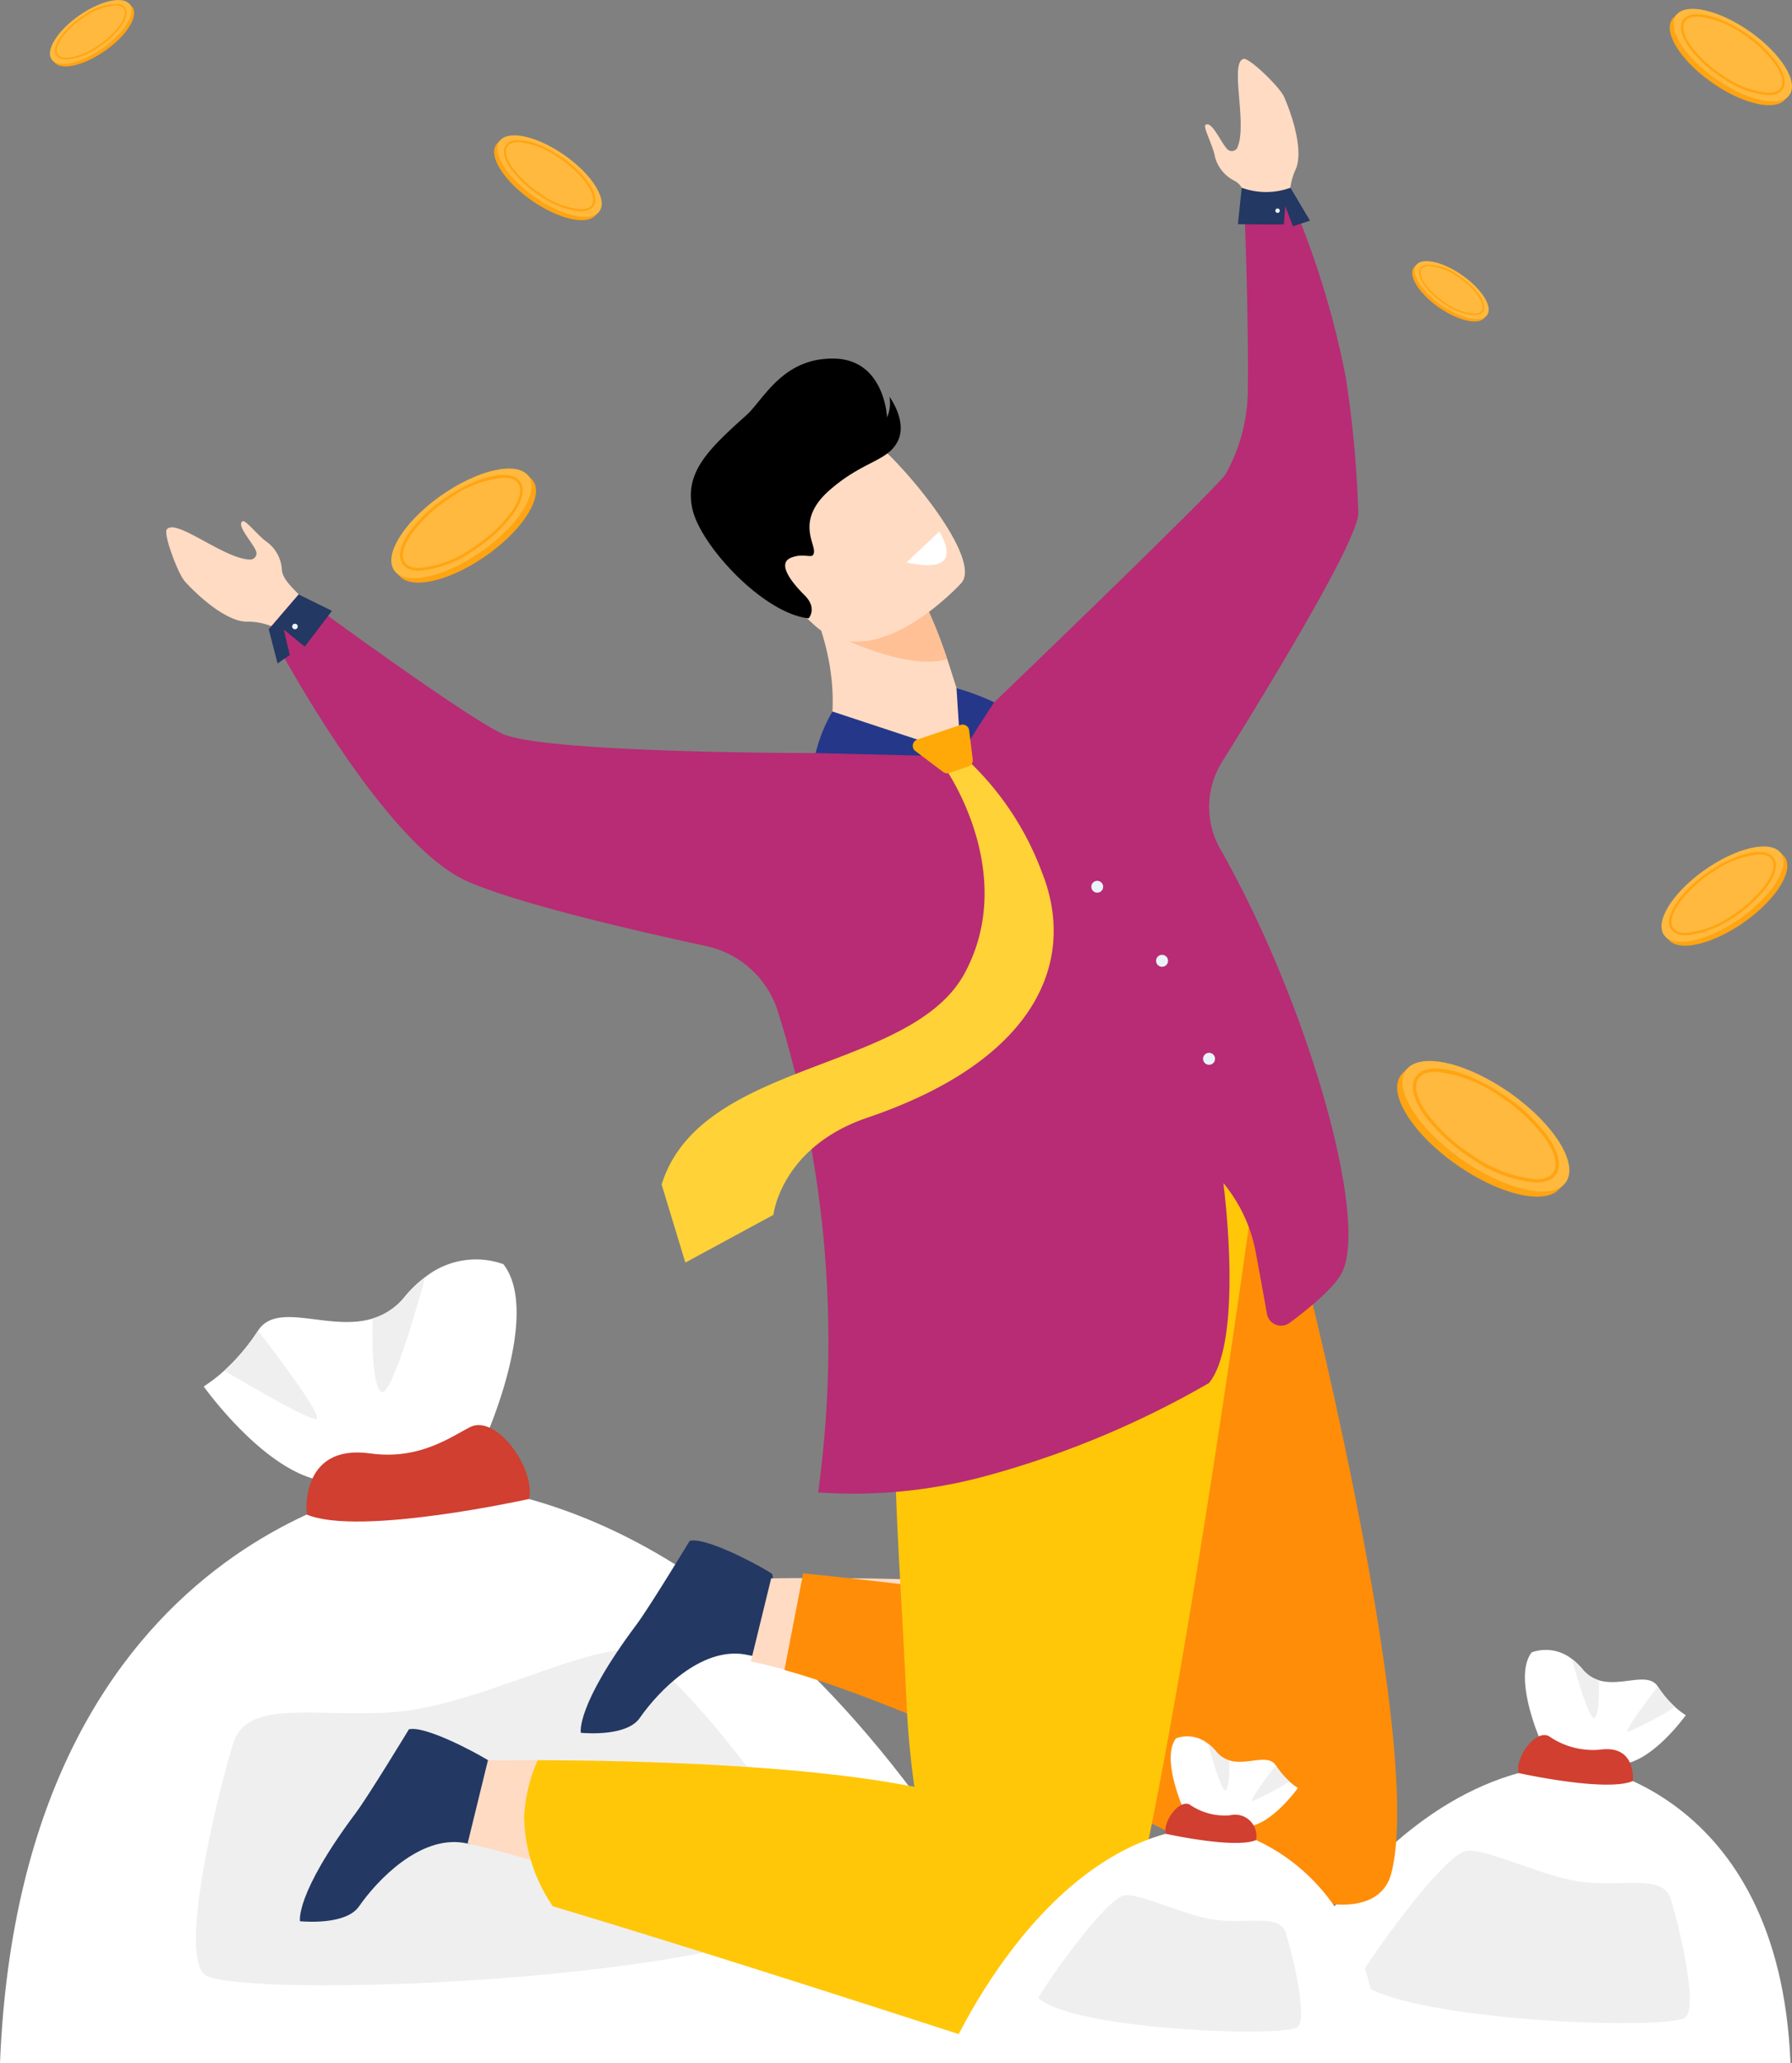 <svg xmlns="http://www.w3.org/2000/svg" width="150.002" height="172.627" viewBox="0 0 150.002 172.627">
  <rect x="0" y="0" width="150.002" height="172.627" fill="#808080" stroke="none"/>
  <g id="daily_bonus_img" data-name="daily bonus img" transform="translate(-100.308 -110.082)">
    <g id="Group_60552" data-name="Group 60552" transform="translate(100.307 110.082)">
      <g id="Group_60551" data-name="Group 60551" transform="translate(0 0)">
        <g id="Group_60443" data-name="Group 60443" transform="translate(116.954 88.776)">
          <path id="Path_141536" data-name="Path 141536" d="M3014.491,1212.478a1.451,1.451,0,0,1,.194-.31h0a1.569,1.569,0,0,1,.191-.192l.286-.291.076.056c1.466-.718,4.494.043,7.554,2.042,3.7,2.417,6.077,5.743,5.392,7.511l.1.077-.412.41c-.019.021-.04.041-.062.06l-.011.012,0,0a1.662,1.662,0,0,1-.357.248h0c-1.446.758-4.506,0-7.6-2.018C3016.07,1217.626,3013.675,1214.219,3014.491,1212.478Z" transform="translate(-3014.331 -1211.036)" fill="#ffa412"/>
          <path id="Path_141537" data-name="Path 141537" d="M3025.122,1211.456c-3.771-2.461-7.489-3.045-8.3-1.3s1.58,5.148,5.351,7.609,7.486,3.046,8.3,1.305S3028.891,1213.917,3025.122,1211.456Z" transform="translate(-3016.219 -1209.149)" fill="#ffb93e"/>
          <g id="Group_60442" data-name="Group 60442" transform="translate(1.31 0.634)">
            <path id="Path_141538" data-name="Path 141538" d="M3026.106,1219.985a14.877,14.877,0,0,1-3.828-3.507c-.911-1.257-1.226-2.358-.886-3.1a1.434,1.434,0,0,1,.969-.773c1.391-.4,3.856.366,6.28,1.952h0a14.885,14.885,0,0,1,3.829,3.508c.911,1.257,1.227,2.358.887,3.1a1.438,1.438,0,0,1-.97.773,3.008,3.008,0,0,1-.83.105A11.089,11.089,0,0,1,3026.106,1219.985Zm-3.668-7.114a1.177,1.177,0,0,0-.8.623c-.292.637.022,1.665.859,2.821a14.552,14.552,0,0,0,3.757,3.438,10.934,10.934,0,0,0,5.307,2.012,2.7,2.7,0,0,0,.745-.094,1.167,1.167,0,0,0,.794-.623c.293-.637-.021-1.666-.858-2.821a14.582,14.582,0,0,0-3.757-3.438,10.939,10.939,0,0,0-5.307-2.012A2.7,2.7,0,0,0,3022.438,1212.87Z" transform="translate(-3021.258 -1212.5)" fill="#ffa412"/>
          </g>
        </g>
        <g id="Group_60445" data-name="Group 60445" transform="translate(139.771 0.74)">
          <path id="Path_141539" data-name="Path 141539" d="M3135.079,746.066a1.033,1.033,0,0,1,.139-.22h0a1.02,1.02,0,0,1,.135-.136l.2-.206.054.039c1.04-.509,3.19.031,5.364,1.45,2.627,1.716,4.314,4.077,3.827,5.333l.074.055-.292.291-.044.043-.008.008,0,0a1.169,1.169,0,0,1-.253.176h0c-1.027.538-3.2,0-5.4-1.433C3136.2,749.721,3134.5,747.3,3135.079,746.066Z" transform="translate(-3134.966 -745.042)" fill="#ffa412"/>
          <path id="Path_141540" data-name="Path 141540" d="M3142.625,745.34c-2.677-1.747-5.315-2.162-5.894-.926s1.121,3.654,3.8,5.4,5.315,2.162,5.894.926S3145.3,747.088,3142.625,745.34Z" transform="translate(-3136.306 -743.702)" fill="#ffb93e"/>
          <g id="Group_60444" data-name="Group 60444" transform="translate(0.93 0.45)">
            <path id="Path_141541" data-name="Path 141541" d="M3143.325,751.395a10.548,10.548,0,0,1-2.719-2.49c-.647-.893-.871-1.674-.63-2.2a1.022,1.022,0,0,1,.688-.549c.988-.284,2.738.26,4.458,1.387h0a10.528,10.528,0,0,1,2.719,2.49c.647.893.87,1.674.629,2.2a1.019,1.019,0,0,1-.688.549,2.113,2.113,0,0,1-.589.075A7.863,7.863,0,0,1,3143.325,751.395Zm-2.6-5.05a.832.832,0,0,0-.564.442c-.208.452.015,1.182.61,2a10.35,10.35,0,0,0,2.666,2.441,7.762,7.762,0,0,0,3.768,1.428,1.921,1.921,0,0,0,.529-.066.833.833,0,0,0,.564-.442c.207-.453-.014-1.183-.61-2a10.331,10.331,0,0,0-2.667-2.441,7.763,7.763,0,0,0-3.768-1.428A1.9,1.9,0,0,0,3140.72,746.345Z" transform="translate(-3139.882 -746.081)" fill="#ffa412"/>
          </g>
        </g>
        <g id="Group_60447" data-name="Group 60447" transform="translate(139.078 70.829)">
          <path id="Path_141542" data-name="Path 141542" d="M3143.1,1116.695a1.067,1.067,0,0,0-.144-.226h0a1.019,1.019,0,0,0-.138-.14l-.209-.212-.056.041c-1.071-.525-3.282.031-5.521,1.492-2.7,1.766-4.44,4.2-3.939,5.489l-.076.056.3.3c.014.016.029.03.044.045l.009.009,0,0a1.259,1.259,0,0,0,.261.181h0c1.057.554,3.292,0,5.554-1.474C3141.943,1120.457,3143.693,1117.967,3143.1,1116.695Z" transform="translate(-3132.683 -1115.641)" fill="#ffa412"/>
          <path id="Path_141543" data-name="Path 141543" d="M3135.33,1115.948c2.755-1.8,5.471-2.225,6.066-.953s-1.155,3.761-3.909,5.56-5.471,2.226-6.067.953S3132.574,1117.746,3135.33,1115.948Z" transform="translate(-3131.303 -1114.262)" fill="#ffb93e"/>
          <g id="Group_60446" data-name="Group 60446" transform="translate(0.635 0.463)">
            <path id="Path_141544" data-name="Path 141544" d="M3136.075,1123.684a2.2,2.2,0,0,1-.606-.076,1.05,1.05,0,0,1-.709-.565c-.249-.542-.018-1.346.648-2.265a10.829,10.829,0,0,1,2.8-2.563h0c1.771-1.16,3.571-1.72,4.589-1.427a1.049,1.049,0,0,1,.708.565c.249.542.02,1.346-.648,2.264a10.857,10.857,0,0,1-2.8,2.563A8.1,8.1,0,0,1,3136.075,1123.684Zm6.12-6.77a7.988,7.988,0,0,0-3.878,1.47,10.639,10.639,0,0,0-2.745,2.512c-.613.845-.841,1.6-.628,2.062a.858.858,0,0,0,.58.455,2,2,0,0,0,.544.068,7.992,7.992,0,0,0,3.879-1.47,10.657,10.657,0,0,0,2.744-2.512c.613-.844.842-1.6.628-2.062a.858.858,0,0,0-.581-.455A1.954,1.954,0,0,0,3142.195,1116.914Z" transform="translate(-3134.663 -1116.711)" fill="#ffa412"/>
          </g>
        </g>
        <g id="Group_60449" data-name="Group 60449" transform="translate(118.211 21.851)">
          <path id="Path_141545" data-name="Path 141545" d="M3021.052,856.795a.634.634,0,0,1,.086-.137h0a.7.7,0,0,1,.085-.085l.128-.129.033.025c.651-.319,2,.019,3.359.908,1.646,1.074,2.7,2.553,2.4,3.339l.046.034-.182.182-.028.027-.005.005h0a.774.774,0,0,1-.159.11h0c-.644.337-2,0-3.379-.9C3021.754,859.083,3020.689,857.569,3021.052,856.795Z" transform="translate(-3020.981 -856.154)" fill="#ffa412"/>
          <path id="Path_141546" data-name="Path 141546" d="M3025.777,856.34c-1.677-1.094-3.329-1.354-3.691-.58s.7,2.288,2.377,3.382,3.328,1.353,3.691.58S3027.452,857.434,3025.777,856.34Z" transform="translate(-3021.819 -855.315)" fill="#ffb93e"/>
          <g id="Group_60448" data-name="Group 60448" transform="translate(0.582 0.282)">
            <path id="Path_141547" data-name="Path 141547" d="M3026.214,860.131a6.619,6.619,0,0,1-1.7-1.559c-.4-.559-.545-1.048-.394-1.377a.635.635,0,0,1,.43-.344,4.037,4.037,0,0,1,2.792.868h0a6.583,6.583,0,0,1,1.7,1.559c.406.559.546,1.048.395,1.377A.639.639,0,0,1,3029,861a1.35,1.35,0,0,1-.369.046A4.92,4.92,0,0,1,3026.214,860.131Zm-1.631-3.163a.522.522,0,0,0-.354.277c-.13.283.009.74.382,1.254a6.5,6.5,0,0,0,1.669,1.529,4.865,4.865,0,0,0,2.359.894,1.2,1.2,0,0,0,.331-.042.521.521,0,0,0,.354-.277c.129-.283-.01-.74-.382-1.254a6.458,6.458,0,0,0-1.67-1.528,4.857,4.857,0,0,0-2.359-.894A1.208,1.208,0,0,0,3024.583,856.969Z" transform="translate(-3024.058 -856.804)" fill="#ffa412"/>
          </g>
        </g>
        <g id="Group_60451" data-name="Group 60451" transform="translate(32.757 39.207)">
          <path id="Path_141548" data-name="Path 141548" d="M2309.14,1134.409a1.234,1.234,0,0,0-.164-.261h0a1.249,1.249,0,0,0-.16-.161l-.241-.244-.062.047c-1.232-.6-3.776.036-6.349,1.716-3.11,2.031-5.107,4.827-4.531,6.313l-.088.064.346.345.051.05.01.01,0,0a1.349,1.349,0,0,0,.3.208h0c1.217.637,3.787,0,6.389-1.7C2307.812,1138.735,2309.825,1135.872,2309.14,1134.409Z" transform="translate(-2297.163 -1133.197)" fill="#ffa412"/>
          <path id="Path_141549" data-name="Path 141549" d="M2300.206,1133.549c3.168-2.069,6.292-2.559,6.977-1.1s-1.327,4.326-4.5,6.395-6.292,2.559-6.977,1.1S2297.036,1135.618,2300.206,1133.549Z" transform="translate(-2295.575 -1131.61)" fill="#ffb93e"/>
          <g id="Group_60450" data-name="Group 60450" transform="translate(0.731 0.533)">
            <path id="Path_141550" data-name="Path 141550" d="M2301.064,1142.446a2.523,2.523,0,0,1-.7-.088,1.209,1.209,0,0,1-.816-.65c-.286-.623-.021-1.548.746-2.6a12.464,12.464,0,0,1,3.217-2.947h0c2.037-1.334,4.108-1.978,5.278-1.641a1.206,1.206,0,0,1,.813.65c.286.623.022,1.548-.745,2.6a12.508,12.508,0,0,1-3.217,2.948A9.314,9.314,0,0,1,2301.064,1142.446Zm7.038-7.786a9.178,9.178,0,0,0-4.459,1.69,12.246,12.246,0,0,0-3.157,2.89c-.7.971-.969,1.836-.723,2.371a.991.991,0,0,0,.669.524,2.268,2.268,0,0,0,.626.078,9.191,9.191,0,0,0,4.461-1.691,12.219,12.219,0,0,0,3.156-2.89c.7-.971.968-1.835.722-2.371a.986.986,0,0,0-.668-.523A2.3,2.3,0,0,0,2308.1,1134.66Z" transform="translate(-2299.44 -1134.427)" fill="#ffa412"/>
          </g>
        </g>
        <g id="Group_60453" data-name="Group 60453" transform="translate(4.18)">
          <path id="Path_141551" data-name="Path 141551" d="M2152.388,925.955a.676.676,0,0,0-.1-.152h0a.679.679,0,0,0-.093-.094l-.14-.142-.037.027c-.717-.351-2.2.021-3.7,1-1.811,1.182-2.973,2.81-2.638,3.676l-.052.038.2.2.03.03.005.006h0a.808.808,0,0,0,.174.121h0c.708.371,2.206,0,3.721-.987C2151.615,928.474,2152.788,926.807,2152.388,925.955Z" transform="translate(-2145.414 -925.249)" fill="#ffa412"/>
          <path id="Path_141552" data-name="Path 141552" d="M2147.185,925.455c1.846-1.2,3.664-1.49,4.063-.638s-.773,2.519-2.619,3.724-3.664,1.49-4.062.638S2145.341,926.66,2147.185,925.455Z" transform="translate(-2144.489 -924.326)" fill="#ffb93e"/>
          <g id="Group_60452" data-name="Group 60452" transform="translate(0.426 0.31)">
            <path id="Path_141553" data-name="Path 141553" d="M2147.686,930.636a1.457,1.457,0,0,1-.406-.052.7.7,0,0,1-.474-.378c-.167-.363-.013-.9.434-1.516a7.264,7.264,0,0,1,1.874-1.716h0a4.446,4.446,0,0,1,3.073-.956.7.7,0,0,1,.474.379c.167.363.012.9-.434,1.516a7.239,7.239,0,0,1-1.874,1.717A5.421,5.421,0,0,1,2147.686,930.636Zm4.1-4.534a5.352,5.352,0,0,0-2.6.984,7.132,7.132,0,0,0-1.837,1.682c-.411.566-.563,1.069-.42,1.381a.57.57,0,0,0,.389.3,1.3,1.3,0,0,0,.364.046,5.351,5.351,0,0,0,2.6-.984,7.14,7.14,0,0,0,1.838-1.683c.41-.565.563-1.069.42-1.381a.573.573,0,0,0-.389-.305A1.341,1.341,0,0,0,2151.784,926.1Z" transform="translate(-2146.74 -925.966)" fill="#ffa412"/>
          </g>
        </g>
        <g id="Group_60455" data-name="Group 60455" transform="translate(41.365 11.324)">
          <path id="Path_141554" data-name="Path 141554" d="M2341.187,986.277a.9.9,0,0,1,.122-.193h0a.908.908,0,0,1,.118-.12l.179-.181.047.035c.916-.449,2.809.027,4.723,1.276,2.313,1.51,3.8,3.589,3.37,4.695l.065.048-.257.256a.511.511,0,0,1-.038.038l-.007.007,0,0a1.064,1.064,0,0,1-.222.155h0c-.905.474-2.817,0-4.752-1.261C2342.175,989.495,2340.677,987.365,2341.187,986.277Z" transform="translate(-2341.087 -985.376)" fill="#ffa412"/>
          <path id="Path_141555" data-name="Path 141555" d="M2347.83,985.637c-2.357-1.538-4.68-1.9-5.19-.815s.988,3.217,3.344,4.756,4.679,1.9,5.189.815S2350.187,987.176,2347.83,985.637Z" transform="translate(-2342.266 -984.195)" fill="#ffb93e"/>
          <g id="Group_60454" data-name="Group 60454" transform="translate(0.819 0.396)">
            <path id="Path_141556" data-name="Path 141556" d="M2348.447,990.969a9.27,9.27,0,0,1-2.394-2.192c-.57-.786-.767-1.474-.554-1.937a.9.9,0,0,1,.606-.483c.869-.251,2.41.229,3.925,1.221h0a9.26,9.26,0,0,1,2.393,2.192c.57.786.767,1.474.555,1.937a.9.9,0,0,1-.607.483,1.881,1.881,0,0,1-.519.065A6.922,6.922,0,0,1,2348.447,990.969Zm-2.294-4.446a.73.73,0,0,0-.5.389c-.183.4.013,1.041.536,1.763a9.12,9.12,0,0,0,2.348,2.149,6.832,6.832,0,0,0,3.317,1.258,1.7,1.7,0,0,0,.466-.058.73.73,0,0,0,.5-.389c.183-.4-.012-1.041-.537-1.763a9.1,9.1,0,0,0-2.348-2.149,6.828,6.828,0,0,0-3.317-1.257A1.685,1.685,0,0,0,2346.153,986.522Z" transform="translate(-2345.416 -986.29)" fill="#ffa412"/>
          </g>
        </g>
        <g id="Group_60547" data-name="Group 60547" transform="translate(103.743 138.056)">
          <path id="Path_141726" data-name="Path 141726" d="M3172.851,1470.286s-2.867,4.036-5.494,4.092-6.625-1.87-6.625-1.87-2.413-5.377-.776-7.481a3.515,3.515,0,0,1,3.358.552,5.249,5.249,0,0,1,.888.851,2.82,2.82,0,0,0,1.38.936c1.875.57,4.1-.771,4.933.524a8.745,8.745,0,0,0,1.449,1.716A6.641,6.641,0,0,0,3172.851,1470.286Z" transform="translate(-3135.483 -1464.822)" fill="#fff"/>
          <path id="Path_141727" data-name="Path 141727" d="M3033.014,1540.353s10.131-24.547,28.366-25.016c0,0,16.833,1.871,17.768,25.016Z" transform="translate(-3033.014 -1505.783)" fill="#fff"/>
          <path id="Path_141728" data-name="Path 141728" d="M3156.421,1505.681s7.31,1.625,9.565.67c0,0,.341-3.056-2.738-2.627a6.458,6.458,0,0,1-4.286-1.13C3157.82,1502.012,3156.118,1504.4,3156.421,1505.681Z" transform="translate(-3133.051 -1495.377)" fill="#d03f30"/>
          <path id="Path_141729" data-name="Path 141729" d="M3182.048,1473.755c-.468.351-1.9-4.942-1.9-4.942a5.125,5.125,0,0,1,.888.851,2.825,2.825,0,0,0,1.379.936C3182.417,1470.753,3182.5,1473.414,3182.048,1473.755Z" transform="translate(-3152.316 -1468.058)" fill="#efefef"/>
          <path id="Path_141730" data-name="Path 141730" d="M3208.763,1482.741a30.031,30.031,0,0,1-3.941,2.086c-.468,0,2.492-3.8,2.492-3.8A8.779,8.779,0,0,0,3208.763,1482.741Z" transform="translate(-3172.285 -1477.961)" fill="#efefef"/>
          <path id="Path_141731" data-name="Path 141731" d="M3085.325,1564.557c-.186-.161,7.169-10.832,9.2-10.91s6.578,2.338,9.875,2.649,6.49-.623,7.114,1.325,2.338,8.855,1.286,9.961S3089.371,1568.013,3085.325,1564.557Z" transform="translate(-3075.428 -1536.844)" fill="#efefef"/>
        </g>
        <g id="Group_60549" data-name="Group 60549" transform="translate(0 105.386)">
          <path id="Path_141738" data-name="Path 141738" d="M2441.169,1594.312s5.575,7.849,10.687,7.958,12.888-3.638,12.888-3.638,4.692-10.459,1.509-14.552a6.834,6.834,0,0,0-6.53,1.073,10.024,10.024,0,0,0-1.728,1.655,5.479,5.479,0,0,1-2.683,1.819c-3.647,1.11-7.976-1.5-9.6,1.019a17.136,17.136,0,0,1-2.819,3.337A12.891,12.891,0,0,1,2441.169,1594.312Z" transform="translate(-2424.116 -1583.685)" fill="#fff"/>
          <path id="Path_141739" data-name="Path 141739" d="M2440.748,1730.6s-19.706-47.747-55.176-48.657c0,0-32.741,3.638-34.56,48.657Z" transform="translate(-2351.012 -1663.357)" fill="#fff"/>
          <path id="Path_141740" data-name="Path 141740" d="M2505.257,1663.158s-14.218,3.161-18.6,1.3c0,0-.663-5.945,5.325-5.111,4.1.571,6.766-1.4,8.337-2.2C2502.537,1656.022,2505.847,1660.671,2505.257,1663.158Z" transform="translate(-2460.98 -1643.116)" fill="#d03f30"/>
          <path id="Path_141741" data-name="Path 141741" d="M2516.573,1601.061c.91.682,3.7-9.613,3.7-9.613a9.95,9.95,0,0,0-1.728,1.656,5.488,5.488,0,0,1-2.683,1.819C2515.855,1595.222,2515.691,1600.4,2516.573,1601.061Z" transform="translate(-2484.669 -1589.979)" fill="#efefef"/>
          <path id="Path_141742" data-name="Path 141742" d="M2450.306,1618.539c.2.118,6.775,4.056,7.666,4.056.91,0-4.848-7.394-4.848-7.394A17.117,17.117,0,0,1,2450.306,1618.539Z" transform="translate(-2431.525 -1609.24)" fill="#efefef"/>
          <path id="Path_141743" data-name="Path 141743" d="M2491.817,1777.677c.364-.311-13.944-21.07-17.887-21.221s-12.8,4.548-19.205,5.154-12.625-1.212-13.838,2.577-4.547,17.224-2.5,19.374S2483.948,1784.4,2491.817,1777.677Z" transform="translate(-2421.333 -1723.774)" fill="#efefef"/>
        </g>
        <g id="man" transform="translate(13.913 4.925)">
          <path id="Path_141744" data-name="Path 141744" d="M2429.011,1251.568s-.449-2.218,4.657-9.044c1.1-1.472,4.46-7.017,4.46-7.017,1.328-.323,5.462,1.875,6.553,2.544.22.135.346.217.346.217s1.769,7.67-1.99,6.8c-.117-.028-.235-.05-.352-.068-3.635-.567-7.145,3.041-8.739,5.331C2432.907,1251.82,2429.7,1251.629,2429.011,1251.568Z" transform="translate(-2417.811 -1095.732)" fill="#233862"/>
          <path id="Path_141745" data-name="Path 141745" d="M2571.483,1172.756s-.45-2.219,4.656-9.045c1.1-1.472,4.46-7.017,4.46-7.017,1.328-.323,5.463,1.875,6.553,2.544.22.136.347.217.347.217s1.769,7.67-1.99,6.8c-.118-.028-.235-.05-.353-.069-3.635-.566-7.144,3.042-8.74,5.332C2575.378,1173.008,2572.174,1172.816,2571.483,1172.756Z" transform="translate(-2536.779 -1032.688)" fill="#233862"/>
          <path id="Path_141768" data-name="Path 141768" d="M2551.477,1274.567s-26.582-12-42.791-16.842c-2.008-.6-3.854-1.087-5.471-1.432l1.7-6.952s1.588-.028,4.166-.025c10.091.029,35.363.593,39.879,5.547C2554.628,1261.083,2551.477,1274.567,2551.477,1274.567Z" transform="translate(-2454.275 -1122.199)" fill="#ffdbc3"/>
          <path id="Path_141746" data-name="Path 141746" d="M2687.352,973.611c-1.045-4.487-12.659-18.478-18.607-15.238s-2.863,20.839,3.338,41.594q.142.475.289.944c-12.5-2.052-27.371-3.536-27.371-3.536l-1.566,8.088c11.261,3.112,33.139,13.927,42.314,18.584,3.508,1.59,7.628,1.59,8.467-1.5C2697.024,1012.218,2687.352,973.611,2687.352,973.611Z" transform="translate(-2591.686 -870.652)" fill="#ff8d08"/>
          <path id="Path_141747" data-name="Path 141747" d="M2551.477,1274.567s-26.582-12-42.791-16.842c-2.008-.6-3.854-1.087-5.471-1.432l1.7-6.952s1.588-.028,4.166-.025c10.091.029,35.363.593,39.879,5.547C2554.628,1261.083,2551.477,1274.567,2551.477,1274.567Z" transform="translate(-2477.988 -1106.956)" fill="#ffdbc3"/>
          <path id="Path_141748" data-name="Path 141748" d="M2836.227,499.849c.873,2.01,1.57,4.646.979,6.036a5.383,5.383,0,0,0-.486,2.716l-1.429.349-1.708.416s-.09-.146-.228-.4-.318-.6-.5-1.013a1.469,1.469,0,0,0-.806-1.1,3.137,3.137,0,0,1-1.631-2.07c-.138-.848-1.009-2.432-.762-2.6.6-.4,1.5,2.059,2.022,2.169a.526.526,0,0,0,.655-.3.112.112,0,0,1,0-.013c.83-2.013-.7-7.095.511-7.377C2833.3,496.56,2835.855,498.993,2836.227,499.849Z" transform="translate(-2742.65 -496.662)" fill="#ffdbc3"/>
          <path id="Path_141749" data-name="Path 141749" d="M2371.429,706.249c1.486,1.611,3.615,3.314,5.125,3.335a5.378,5.378,0,0,1,2.68.654l.9-1.166,1.07-1.393s-.1-.142-.27-.369-1.383-1.244-1.405-2.049a3.137,3.137,0,0,0-1.234-2.329c-.719-.47-1.817-1.906-2.068-1.747-.612.383,1.279,2.2,1.167,2.726a.525.525,0,0,1-.543.475h-.014c-2.177-.055-6.205-3.509-6.954-2.513C2369.6,702.245,2370.8,705.563,2371.429,706.249Z" transform="translate(-2369.84 -662.491)" fill="#ffdbc3"/>
          <path id="Path_141750" data-name="Path 141750" d="M2564.173,994.649c-6.557,1.7-4.911,9.585-3.932,31.224.111,2.449.339,4.813.662,7.069-9.61-1.93-24.384-2.22-31.536-2.24a13.411,13.411,0,0,0-1.136,4.753,13.69,13.69,0,0,0,2.4,7.468c16.21,4.847,41.125,13.029,41.125,13.029l0-.019c1.661.432,3.225-.4,4.468-2.78,4.956-9.492,13.438-72.661,13.438-72.661C2589.746,975.885,2570.729,992.948,2564.173,994.649Z" transform="translate(-2498.271 -888.341)" fill="#ffc708"/>
          <g id="Group_60550" data-name="Group 60550" transform="translate(43.92 25.075)">
            <path id="Path_141751" data-name="Path 141751" d="M2652.344,741.54s2.305-5.845-2.177-14.181l6.373,1.415,4.33.961a41.363,41.363,0,0,1,1.652,4.22c.247.722,1.161,3.617,1.43,4.512,1.522.065-.673,2.37-3.8,2.824A45.908,45.908,0,0,1,2652.344,741.54Z" transform="translate(-2641.065 -708.8)" fill="#ffdbc3"/>
            <path id="Path_141752" data-name="Path 141752" d="M2669.449,735.8a41.375,41.375,0,0,1,1.653,4.22c-3.72,1.11-10.354-2.506-10.354-2.506a12.187,12.187,0,0,1,4.372-2.675Z" transform="translate(-2649.645 -714.867)" fill="#ffc096"/>
            <path id="Path_141753" data-name="Path 141753" d="M2639.882,672.661s-7.384,8.166-12.4,3.49-9.344-6.771-4.843-12.183,7.347-4.626,9.4-3.472S2641.673,670.416,2639.882,672.661Z" transform="translate(-2617.214 -653.905)" fill="#ffdbc3"/>
            <path id="Path_141754" data-name="Path 141754" d="M2611.9,650.975s.757-.839-.338-1.929-2.341-2.663-1.13-3.146,1.879.261,1.917-.515-1.482-2.707,1.32-5.15,4.788-2.369,5.668-4.037-.674-3.772-.674-3.772a2.971,2.971,0,0,1-.2,1.73s-.194-4.878-4.486-4.919-5.857,3.458-7.3,4.75c-3.17,2.846-5.162,4.754-4.514,7.807S2608.09,650.565,2611.9,650.975Z" transform="translate(-2602.043 -629.235)"/>
            <path id="Path_141755" data-name="Path 141755" d="M2697.49,708.354l2.738-2.577s1.115,1.709.333,2.451S2697.49,708.354,2697.49,708.354Z" transform="translate(-2679.437 -691.3)" fill="#fff"/>
          </g>
          <path id="Path_141756" data-name="Path 141756" d="M2505.39,571.777a73.469,73.469,0,0,0-4.7-15.215l-3.84-.175s.427,9.818.333,16.684a14.6,14.6,0,0,1-1.88,6.809c-1.192,1.595-18.752,18.5-19.341,19.035l-.013.014,0,0c-1.87.318-1.661,3.388-3.582,3.9-3.2.858-8.517-.706-11.363.348h0s-22.8.026-26.271-1.636-17-11.637-17-11.637l-2.507,2.919s9.288,17.879,16.65,21.1c4.007,1.751,12.81,3.858,20,5.415a8.059,8.059,0,0,1,5.983,5.5,92.553,92.553,0,0,1,3.36,40.207,42.4,42.4,0,0,0,14.552-1.515,78.2,78.2,0,0,0,18.159-7.637c2.958-3.585,1.209-16.73,1.209-16.73a12.726,12.726,0,0,1,2.726,5.888c.493,2.653.758,4.121.921,5.053a1.2,1.2,0,0,0,1.892.756c1.516-1.123,3.68-2.871,4.356-4.154,2.362-4.483-2.89-22.742-10.147-35.482a7.127,7.127,0,0,1,.136-7.3c4.464-7.16,11.326-18.516,11.41-20.8A92.936,92.936,0,0,0,2505.39,571.777Z" transform="translate(-2406.646 -545.09)" fill="#b72c74"/>
          <path id="Path_141757" data-name="Path 141757" d="M2612.851,807.861s6.122,8.686,1.633,17.08-22.123,7.235-25.388,17.722l1.986,6.529,7.371-3.993s.616-5.67,7.87-8.132c14.165-4.809,17.576-13.116,14.6-20.549a24.69,24.69,0,0,0-6.15-9.308Z" transform="translate(-2547.625 -748.471)" fill="#ffd238"/>
          <path id="Path_141758" data-name="Path 141758" d="M2658.664,785.385l7.1,2.345.351,1.346-8.854-.21A12.9,12.9,0,0,1,2658.664,785.385Z" transform="translate(-2602.896 -730.775)" fill="#253789"/>
          <path id="Path_141759" data-name="Path 141759" d="M2719.6,775.069l.236,3.67s.93.761.918.66,2-3.149,2-3.149A20.392,20.392,0,0,0,2719.6,775.069Z" transform="translate(-2653.447 -722.41)" fill="#253789"/>
          <path id="Path_141760" data-name="Path 141760" d="M2700.608,792.421l3.618-1.222a.553.553,0,0,1,.726.457l.3,2.432a.553.553,0,0,1-.371.591l-1.593.54a.551.551,0,0,1-.509-.082l-2.324-1.75A.552.552,0,0,1,2700.608,792.421Z" transform="translate(-2637.74 -735.465)" fill="#ffa908"/>
          <path id="Path_141761" data-name="Path 141761" d="M2844.452,553.678l-.319,3.048s3.847.058,3.847,0,.116-1.511.116-1.511l.642,1.686,1.428-.466-1.635-2.757A5.96,5.96,0,0,1,2844.452,553.678Z" transform="translate(-2754.423 -542.894)" fill="#233862"/>
          <path id="Path_141762" data-name="Path 141762" d="M2417.738,733.619l-2.506,2.919.736,2.849,1.02-.7-.5-2.141,1.756,1.441,2.275-3Z" transform="translate(-2406.646 -688.8)" fill="#233862"/>
          <path id="Path_141763" data-name="Path 141763" d="M2425.594,746.78a.233.233,0,1,1,.233.233A.233.233,0,0,1,2425.594,746.78Z" transform="translate(-2415.049 -699.283)" fill="#ebf3fa"/>
          <path id="Path_141764" data-name="Path 141764" d="M2860.705,563.043a.185.185,0,1,1,.185.184A.184.184,0,0,1,2860.705,563.043Z" transform="translate(-2767.861 -550.338)" fill="#ebf3fa"/>
          <path id="Path_141765" data-name="Path 141765" d="M2828.722,936.895a.5.5,0,1,1,.5.5A.5.5,0,0,1,2828.722,936.895Z" transform="translate(-2741.928 -853.225)" fill="#ebf3fa"/>
          <path id="Path_141766" data-name="Path 141766" d="M2807.918,893.554a.5.5,0,1,1,.5.5A.5.5,0,0,1,2807.918,893.554Z" transform="translate(-2725.058 -818.083)" fill="#ebf3fa"/>
          <path id="Path_141767" data-name="Path 141767" d="M2779.256,860.757a.495.495,0,1,1,.495.5A.495.495,0,0,1,2779.256,860.757Z" transform="translate(-2701.817 -791.488)" fill="#ebf3fa"/>
        </g>
        <g id="Group_60548" data-name="Group 60548" transform="translate(79.099 145.292)">
          <path id="Path_141732" data-name="Path 141732" d="M2659.993,1295.2s-2.267,3.19-4.345,3.235-5.239-1.479-5.239-1.479-1.907-4.252-.612-5.915a2.776,2.776,0,0,1,2.653.436,4.105,4.105,0,0,1,.7.673,2.228,2.228,0,0,0,1.09.74c1.482.451,3.242-.611,3.9.414a6.9,6.9,0,0,0,1.146,1.357A5.174,5.174,0,0,0,2659.993,1295.2Z" transform="translate(-2630.447 -1290.882)" fill="#fff"/>
          <path id="Path_141733" data-name="Path 141733" d="M2549.424,1350.605s8.01-19.41,22.43-19.78c0,0,13.309,1.479,14.049,19.78Z" transform="translate(-2549.424 -1323.27)" fill="#fff"/>
          <path id="Path_141734" data-name="Path 141734" d="M2647,1323.19s5.779,1.286,7.563.53a1.785,1.785,0,0,0-2.164-2.078,5.107,5.107,0,0,1-3.39-.894C2648.109,1320.288,2646.762,1322.178,2647,1323.19Z" transform="translate(-2628.523 -1315.042)" fill="#d03f30"/>
          <path id="Path_141735" data-name="Path 141735" d="M2667.265,1297.945c-.369.277-1.5-3.908-1.5-3.908a4.129,4.129,0,0,1,.7.673,2.22,2.22,0,0,0,1.09.739C2667.557,1295.571,2667.623,1297.675,2667.265,1297.945Z" transform="translate(-2643.755 -1293.44)" fill="#efefef"/>
          <path id="Path_141736" data-name="Path 141736" d="M2688.391,1305.05a23.848,23.848,0,0,1-3.117,1.649c-.369,0,1.971-3.006,1.971-3.006A6.936,6.936,0,0,0,2688.391,1305.05Z" transform="translate(-2659.547 -1301.27)" fill="#efefef"/>
          <path id="Path_141737" data-name="Path 141737" d="M2590.785,1369.744c-.147-.126,5.669-8.565,7.271-8.627s5.2,1.849,7.809,2.1,5.132-.493,5.625,1.048,1.848,7,1.017,7.876S2593.985,1372.477,2590.785,1369.744Z" transform="translate(-2582.96 -1347.831)" fill="#efefef"/>
        </g>
      </g>
    </g>
  </g>
</svg>
